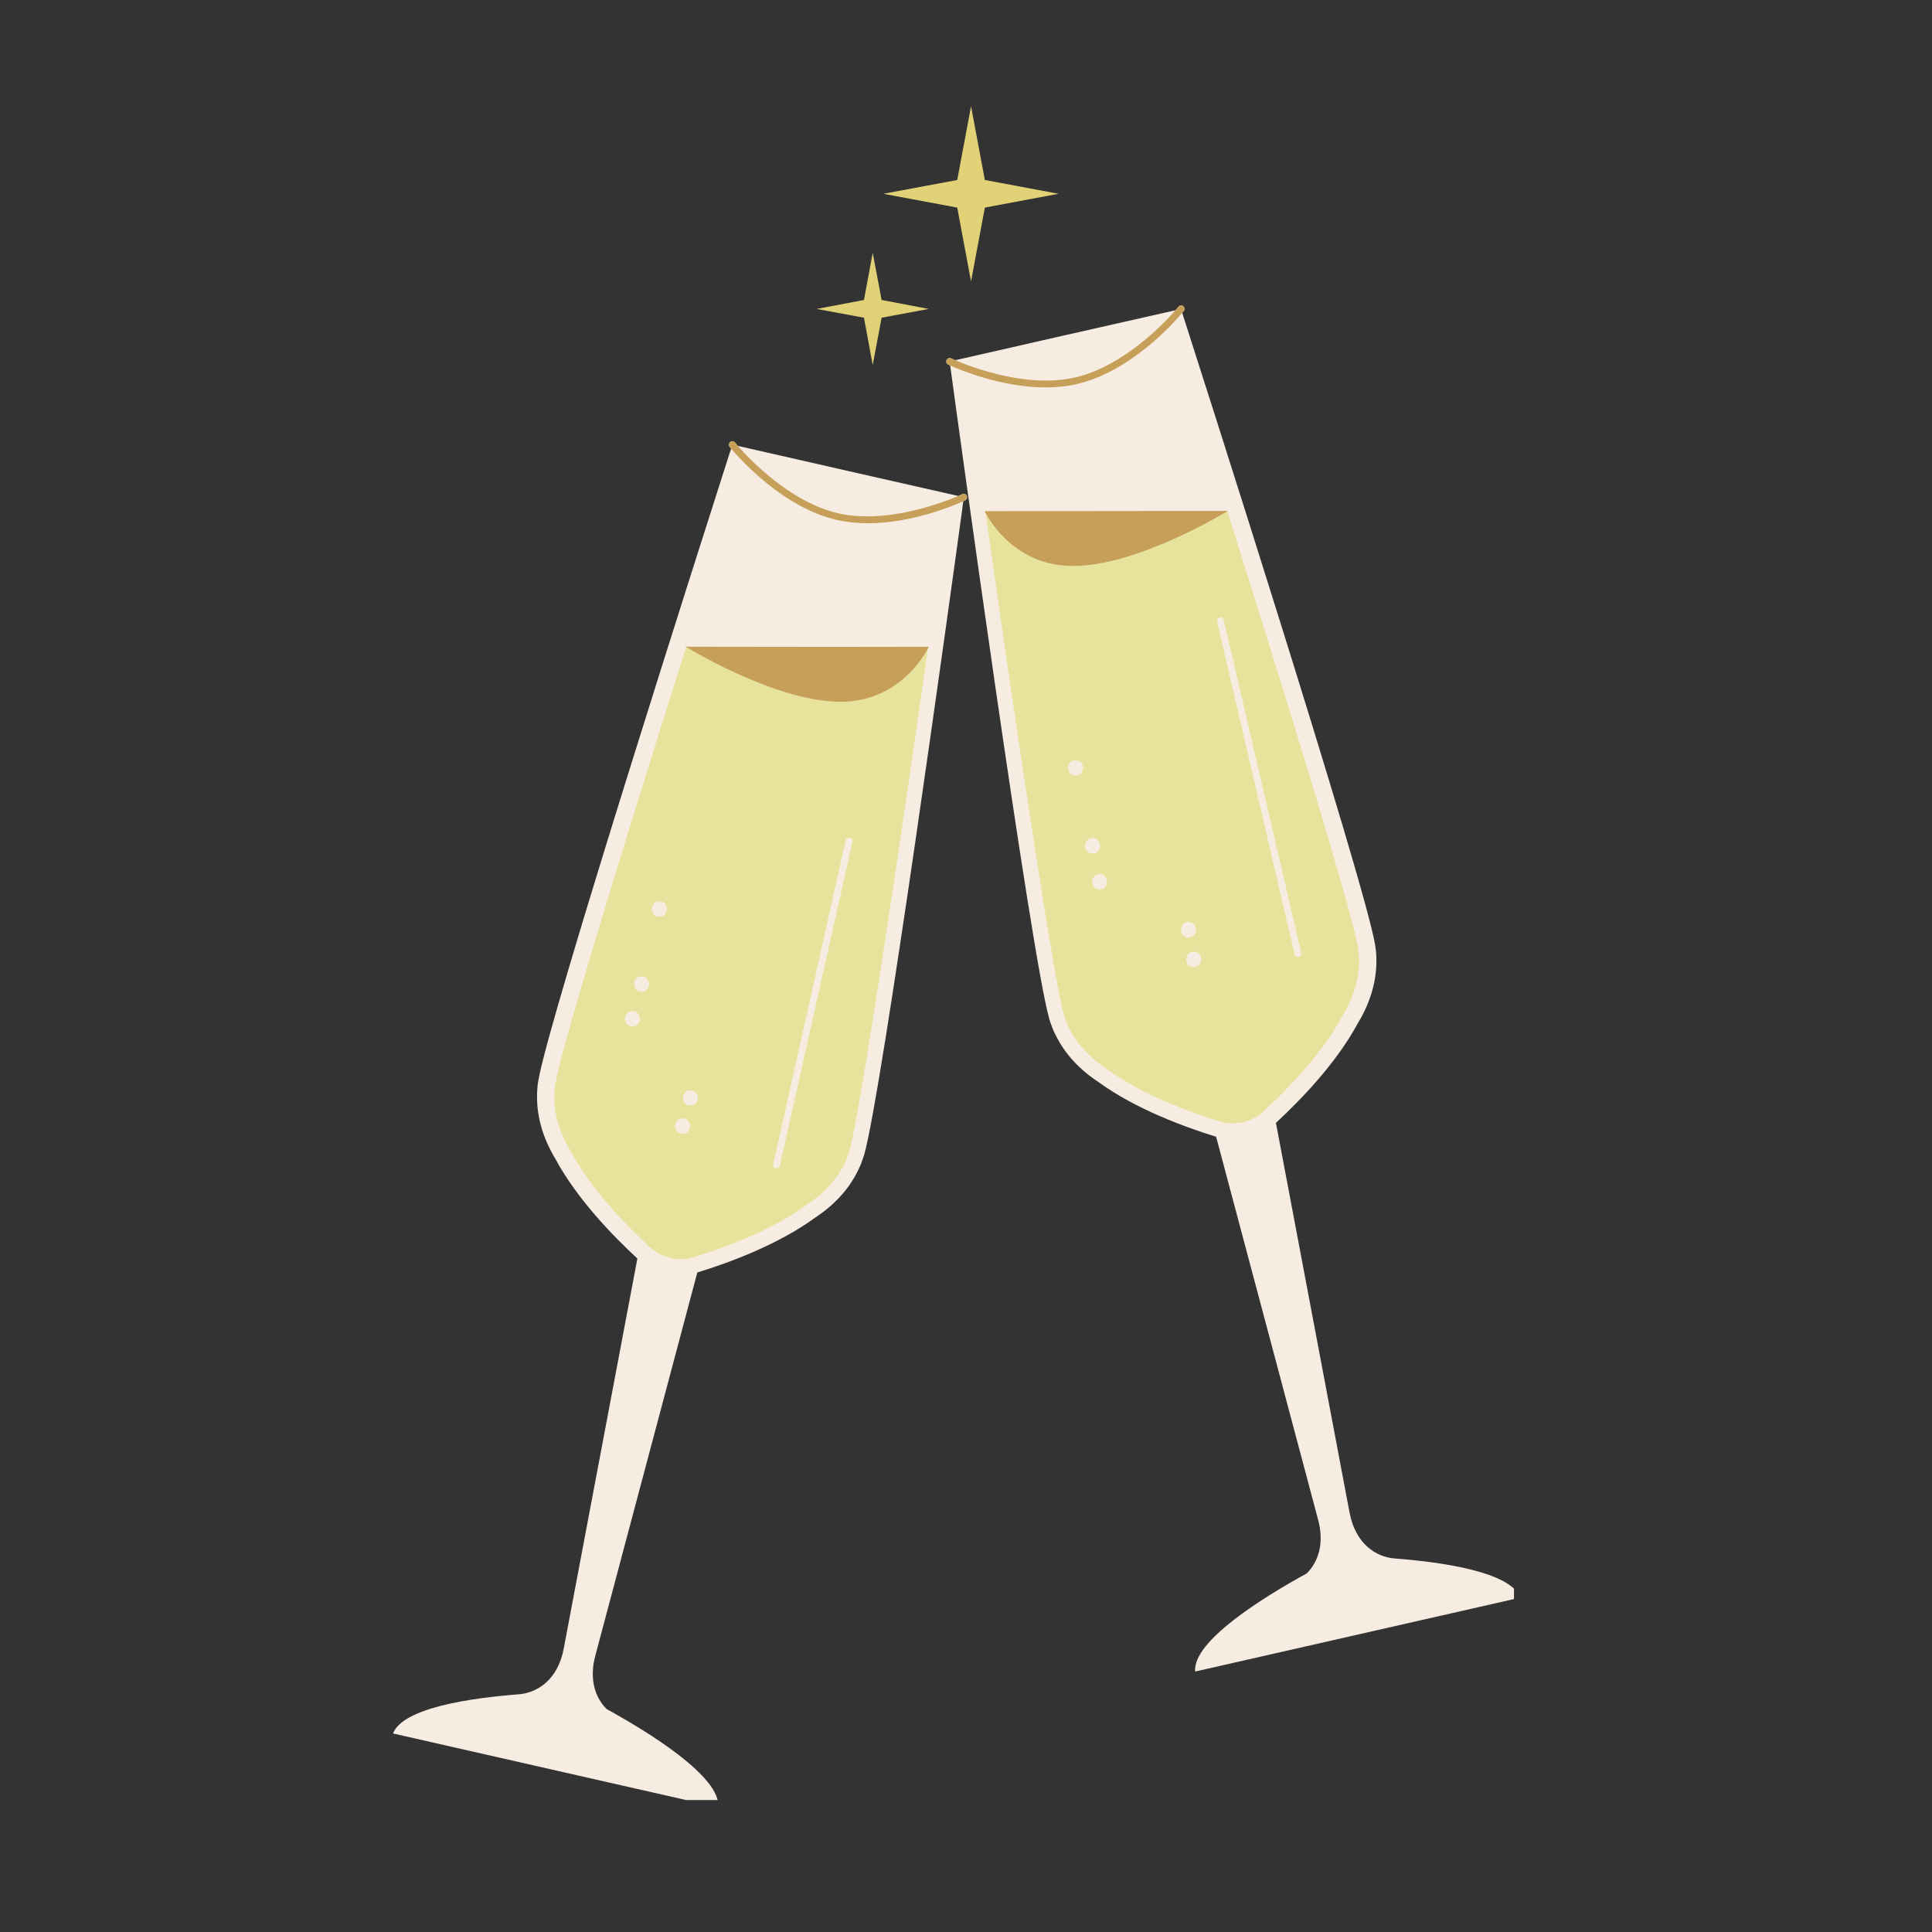 <svg xmlns="http://www.w3.org/2000/svg" xmlns:xlink="http://www.w3.org/1999/xlink" width="70" zoomAndPan="magnify" viewBox="0 0 52.5 52.5" height="70" preserveAspectRatio="xMidYMid meet" version="1.0"><rect x="0" y="0" width="52.5" height="52.5" fill="#333333" stroke="none"/><defs><clipPath id="b7bfc9cd07"><path d="M 25 8 L 41.141 8 L 41.141 46 L 25 46 Z M 25 8 " clip-rule="nonzero"/></clipPath><clipPath id="a11943e054"><path d="M 10.68 11 L 27 11 L 27 48.914 L 10.68 48.914 Z M 10.68 11 " clip-rule="nonzero"/></clipPath><clipPath id="1d73c9c91f"><path d="M 22 2.852 L 29 2.852 L 29 10 L 22 10 Z M 22 2.852 " clip-rule="nonzero"/></clipPath></defs><g clip-path="url(#b7bfc9cd07)"><path fill="#f7ece1" d="M 37.879 42.348 C 37.406 42.305 36.828 41.969 36.668 41.078 L 34.672 30.512 C 35.332 29.902 36.316 28.891 36.902 27.797 C 37.219 27.277 37.395 26.715 37.402 26.148 C 37.402 26.051 37.402 25.953 37.391 25.855 C 37.383 25.793 37.375 25.734 37.367 25.672 C 37.074 23.922 32.562 9.863 32.125 8.5 C 32.148 8.477 32.164 8.457 32.168 8.453 C 32.199 8.41 32.191 8.352 32.152 8.32 C 32.113 8.289 32.055 8.297 32.023 8.336 C 32.02 8.34 31.992 8.371 31.945 8.43 L 28.992 9.098 L 28.906 9.117 L 25.957 9.789 C 25.891 9.758 25.848 9.738 25.848 9.738 C 25.801 9.715 25.746 9.734 25.723 9.781 C 25.699 9.828 25.719 9.883 25.766 9.906 C 25.773 9.91 25.789 9.918 25.82 9.93 C 26.008 11.328 28.02 25.977 28.512 27.684 C 28.527 27.742 28.547 27.801 28.57 27.859 C 28.602 27.953 28.641 28.043 28.688 28.129 C 28.934 28.637 29.34 29.07 29.848 29.402 C 30.855 30.137 32.191 30.625 33.047 30.891 L 35.812 41.273 C 36.004 41.965 35.805 42.457 35.512 42.754 C 34.344 43.395 32.402 44.594 32.477 45.422 L 41.312 43.414 C 41.051 42.719 39.215 42.449 37.879 42.348 Z M 37.879 42.348 " fill-opacity="1" fill-rule="nonzero"/></g><g clip-path="url(#a11943e054)"><path fill="#f7ece1" d="M 26.273 13.473 C 26.25 13.426 26.195 13.406 26.148 13.43 C 26.145 13.43 26.105 13.449 26.039 13.477 L 23.09 12.809 L 23.004 12.789 L 20.051 12.117 C 20.023 12.086 19.973 12.027 19.973 12.027 C 19.941 11.984 19.883 11.98 19.844 12.012 C 19.801 12.043 19.797 12.102 19.828 12.141 C 19.832 12.148 19.848 12.164 19.867 12.191 C 19.859 12.219 19.848 12.258 19.832 12.297 C 19.238 14.156 14.914 27.648 14.629 29.363 C 14.617 29.422 14.609 29.484 14.605 29.547 C 14.594 29.645 14.59 29.742 14.594 29.84 C 14.598 30.406 14.777 30.969 15.09 31.488 C 15.68 32.582 16.66 33.59 17.32 34.199 L 15.324 44.77 C 15.168 45.66 14.586 45.996 14.117 46.039 C 12.781 46.141 10.945 46.41 10.68 47.105 L 19.52 49.113 C 19.59 48.281 17.652 47.086 16.484 46.441 C 16.191 46.148 15.992 45.656 16.184 44.965 L 18.949 34.578 C 19.805 34.316 21.137 33.828 22.148 33.09 C 22.656 32.758 23.059 32.328 23.309 31.82 C 23.355 31.73 23.395 31.641 23.426 31.547 C 23.445 31.492 23.465 31.434 23.484 31.375 C 23.957 29.734 25.824 16.203 26.145 13.859 C 26.156 13.758 26.168 13.676 26.176 13.621 C 26.203 13.605 26.223 13.598 26.23 13.594 C 26.273 13.574 26.293 13.52 26.273 13.473 Z M 26.273 13.473 " fill-opacity="1" fill-rule="nonzero"/></g><path fill="#e8e39c" d="M 22.918 19.07 C 21.207 19.113 18.844 17.703 18.645 17.582 C 16.492 24.391 15.234 28.594 15.094 29.441 C 15.086 29.488 15.078 29.539 15.074 29.598 C 15.062 29.676 15.062 29.754 15.062 29.84 C 15.066 30.312 15.219 30.805 15.496 31.266 L 15.504 31.277 L 15.508 31.285 C 16.059 32.309 16.977 33.262 17.652 33.887 C 17.805 34.027 18.008 34.137 18.227 34.184 C 18.438 34.234 18.656 34.227 18.848 34.164 C 19.727 33.895 20.973 33.43 21.918 32.742 L 21.934 32.727 C 22.387 32.434 22.734 32.055 22.945 31.629 C 22.98 31.555 23.012 31.48 23.039 31.402 C 23.059 31.352 23.074 31.305 23.086 31.258 C 23.324 30.438 24.215 24.676 25.215 17.625 C 25.082 17.875 24.395 19.031 22.918 19.07 Z M 17.184 27.891 C 16.918 27.891 16.918 27.477 17.184 27.477 C 17.453 27.477 17.453 27.891 17.184 27.891 Z M 17.434 26.953 C 17.164 26.953 17.164 26.535 17.434 26.535 C 17.703 26.535 17.703 26.953 17.434 26.953 Z M 17.918 24.91 C 17.648 24.91 17.648 24.492 17.918 24.492 C 18.188 24.492 18.188 24.91 17.918 24.91 Z M 18.547 30.809 C 18.277 30.809 18.277 30.391 18.547 30.391 C 18.816 30.391 18.816 30.809 18.547 30.809 Z M 18.762 30.043 C 18.492 30.043 18.492 29.629 18.762 29.629 C 19.031 29.629 19.031 30.043 18.762 30.043 Z M 23.164 22.875 L 21.191 31.676 C 21.18 31.719 21.145 31.746 21.102 31.746 C 21.094 31.746 21.086 31.746 21.082 31.746 C 21.031 31.734 21 31.684 21.012 31.637 L 22.98 22.836 C 22.992 22.785 23.043 22.754 23.094 22.766 C 23.141 22.777 23.172 22.824 23.164 22.875 Z M 25.223 17.574 C 25.223 17.578 25.223 17.578 25.223 17.578 L 21.93 17.578 Z M 36.488 27.594 L 36.492 27.586 L 36.5 27.574 C 36.777 27.117 36.926 26.625 36.934 26.152 C 36.934 26.062 36.93 25.984 36.922 25.91 C 36.918 25.848 36.91 25.801 36.902 25.75 C 36.762 24.906 35.5 20.699 33.352 13.895 C 33.152 14.012 30.789 15.426 29.078 15.379 C 27.602 15.344 26.91 14.184 26.781 13.938 C 27.777 20.984 28.668 26.746 28.906 27.566 C 28.922 27.613 28.938 27.664 28.957 27.715 C 28.98 27.789 29.012 27.863 29.051 27.938 C 29.262 28.363 29.609 28.742 30.059 29.039 L 30.07 29.043 L 30.078 29.051 C 31.02 29.738 32.27 30.203 33.148 30.473 C 33.34 30.535 33.559 30.543 33.77 30.496 C 33.988 30.445 34.191 30.34 34.34 30.195 C 35.02 29.57 35.938 28.617 36.488 27.594 Z M 29.227 21.078 C 28.957 21.078 28.957 20.66 29.227 20.66 C 29.496 20.66 29.496 21.078 29.227 21.078 Z M 29.691 22.773 C 29.961 22.773 29.961 23.191 29.691 23.191 C 29.422 23.191 29.422 22.773 29.691 22.773 Z M 29.879 24.172 C 29.613 24.172 29.613 23.754 29.879 23.754 C 30.148 23.754 30.148 24.172 29.879 24.172 Z M 32.297 25.055 C 32.566 25.055 32.566 25.473 32.297 25.473 C 32.027 25.473 32.027 25.055 32.297 25.055 Z M 32.438 26.277 C 32.168 26.277 32.168 25.859 32.438 25.859 C 32.707 25.859 32.707 26.277 32.438 26.277 Z M 33.074 16.891 C 33.062 16.84 33.094 16.789 33.145 16.777 C 33.195 16.766 33.242 16.797 33.254 16.848 L 35.359 25.895 C 35.371 25.945 35.34 25.992 35.289 26.004 C 35.281 26.008 35.277 26.008 35.27 26.008 C 35.227 26.008 35.188 25.98 35.18 25.938 Z M 30.07 13.887 L 26.773 13.891 C 26.773 13.887 26.773 13.887 26.773 13.887 Z M 30.07 13.887 " fill-opacity="1" fill-rule="nonzero"/><path fill="#c69f58" d="M 21.93 17.578 L 25.238 17.578 C 25.238 17.578 25.23 17.598 25.215 17.625 C 25.082 17.875 24.395 19.031 22.918 19.07 C 21.207 19.113 18.844 17.703 18.645 17.582 C 18.637 17.578 18.629 17.574 18.629 17.574 Z M 26.148 13.43 C 26.145 13.43 26.105 13.449 26.039 13.477 C 25.621 13.656 24.102 14.246 22.781 13.949 C 21.465 13.648 20.348 12.457 20.051 12.117 C 20.004 12.062 19.977 12.027 19.973 12.027 C 19.941 11.984 19.883 11.98 19.844 12.012 C 19.801 12.043 19.797 12.102 19.828 12.141 C 19.832 12.148 19.848 12.164 19.867 12.191 C 20.102 12.465 21.281 13.797 22.742 14.129 C 23.02 14.191 23.305 14.219 23.582 14.219 C 24.785 14.219 25.918 13.738 26.176 13.621 C 26.203 13.605 26.223 13.598 26.23 13.594 C 26.273 13.574 26.293 13.52 26.273 13.473 C 26.25 13.426 26.195 13.406 26.148 13.43 Z M 29.078 15.379 C 30.789 15.426 33.152 14.012 33.352 13.895 C 33.359 13.887 33.367 13.883 33.367 13.883 L 26.773 13.891 L 26.758 13.891 C 26.758 13.891 26.766 13.906 26.781 13.938 C 26.91 14.184 27.602 15.344 29.078 15.379 Z M 29.254 10.438 C 30.715 10.105 31.895 8.777 32.125 8.5 C 32.148 8.477 32.164 8.457 32.168 8.453 C 32.199 8.41 32.191 8.352 32.152 8.32 C 32.113 8.289 32.055 8.297 32.023 8.336 C 32.02 8.34 31.992 8.371 31.945 8.43 C 31.645 8.77 30.531 9.957 29.211 10.258 C 27.895 10.559 26.375 9.965 25.957 9.789 C 25.891 9.758 25.848 9.738 25.848 9.738 C 25.801 9.715 25.746 9.734 25.723 9.781 C 25.699 9.828 25.719 9.883 25.766 9.906 C 25.773 9.91 25.789 9.918 25.82 9.93 C 26.074 10.047 27.211 10.527 28.41 10.527 C 28.691 10.527 28.977 10.504 29.254 10.438 Z M 29.254 10.438 " fill-opacity="1" fill-rule="nonzero"/><g clip-path="url(#1d73c9c91f)"><path fill="#e2d277" d="M 23.477 8.633 L 22.191 8.395 L 23.477 8.152 L 23.715 6.871 L 23.957 8.152 L 25.238 8.395 L 23.957 8.633 L 23.715 9.918 Z M 26.387 7.648 L 26.762 5.641 L 28.766 5.266 L 26.762 4.891 L 26.387 2.887 L 26.012 4.891 L 24.004 5.266 L 26.012 5.641 Z M 26.387 7.648 " fill-opacity="1" fill-rule="nonzero"/></g></svg>